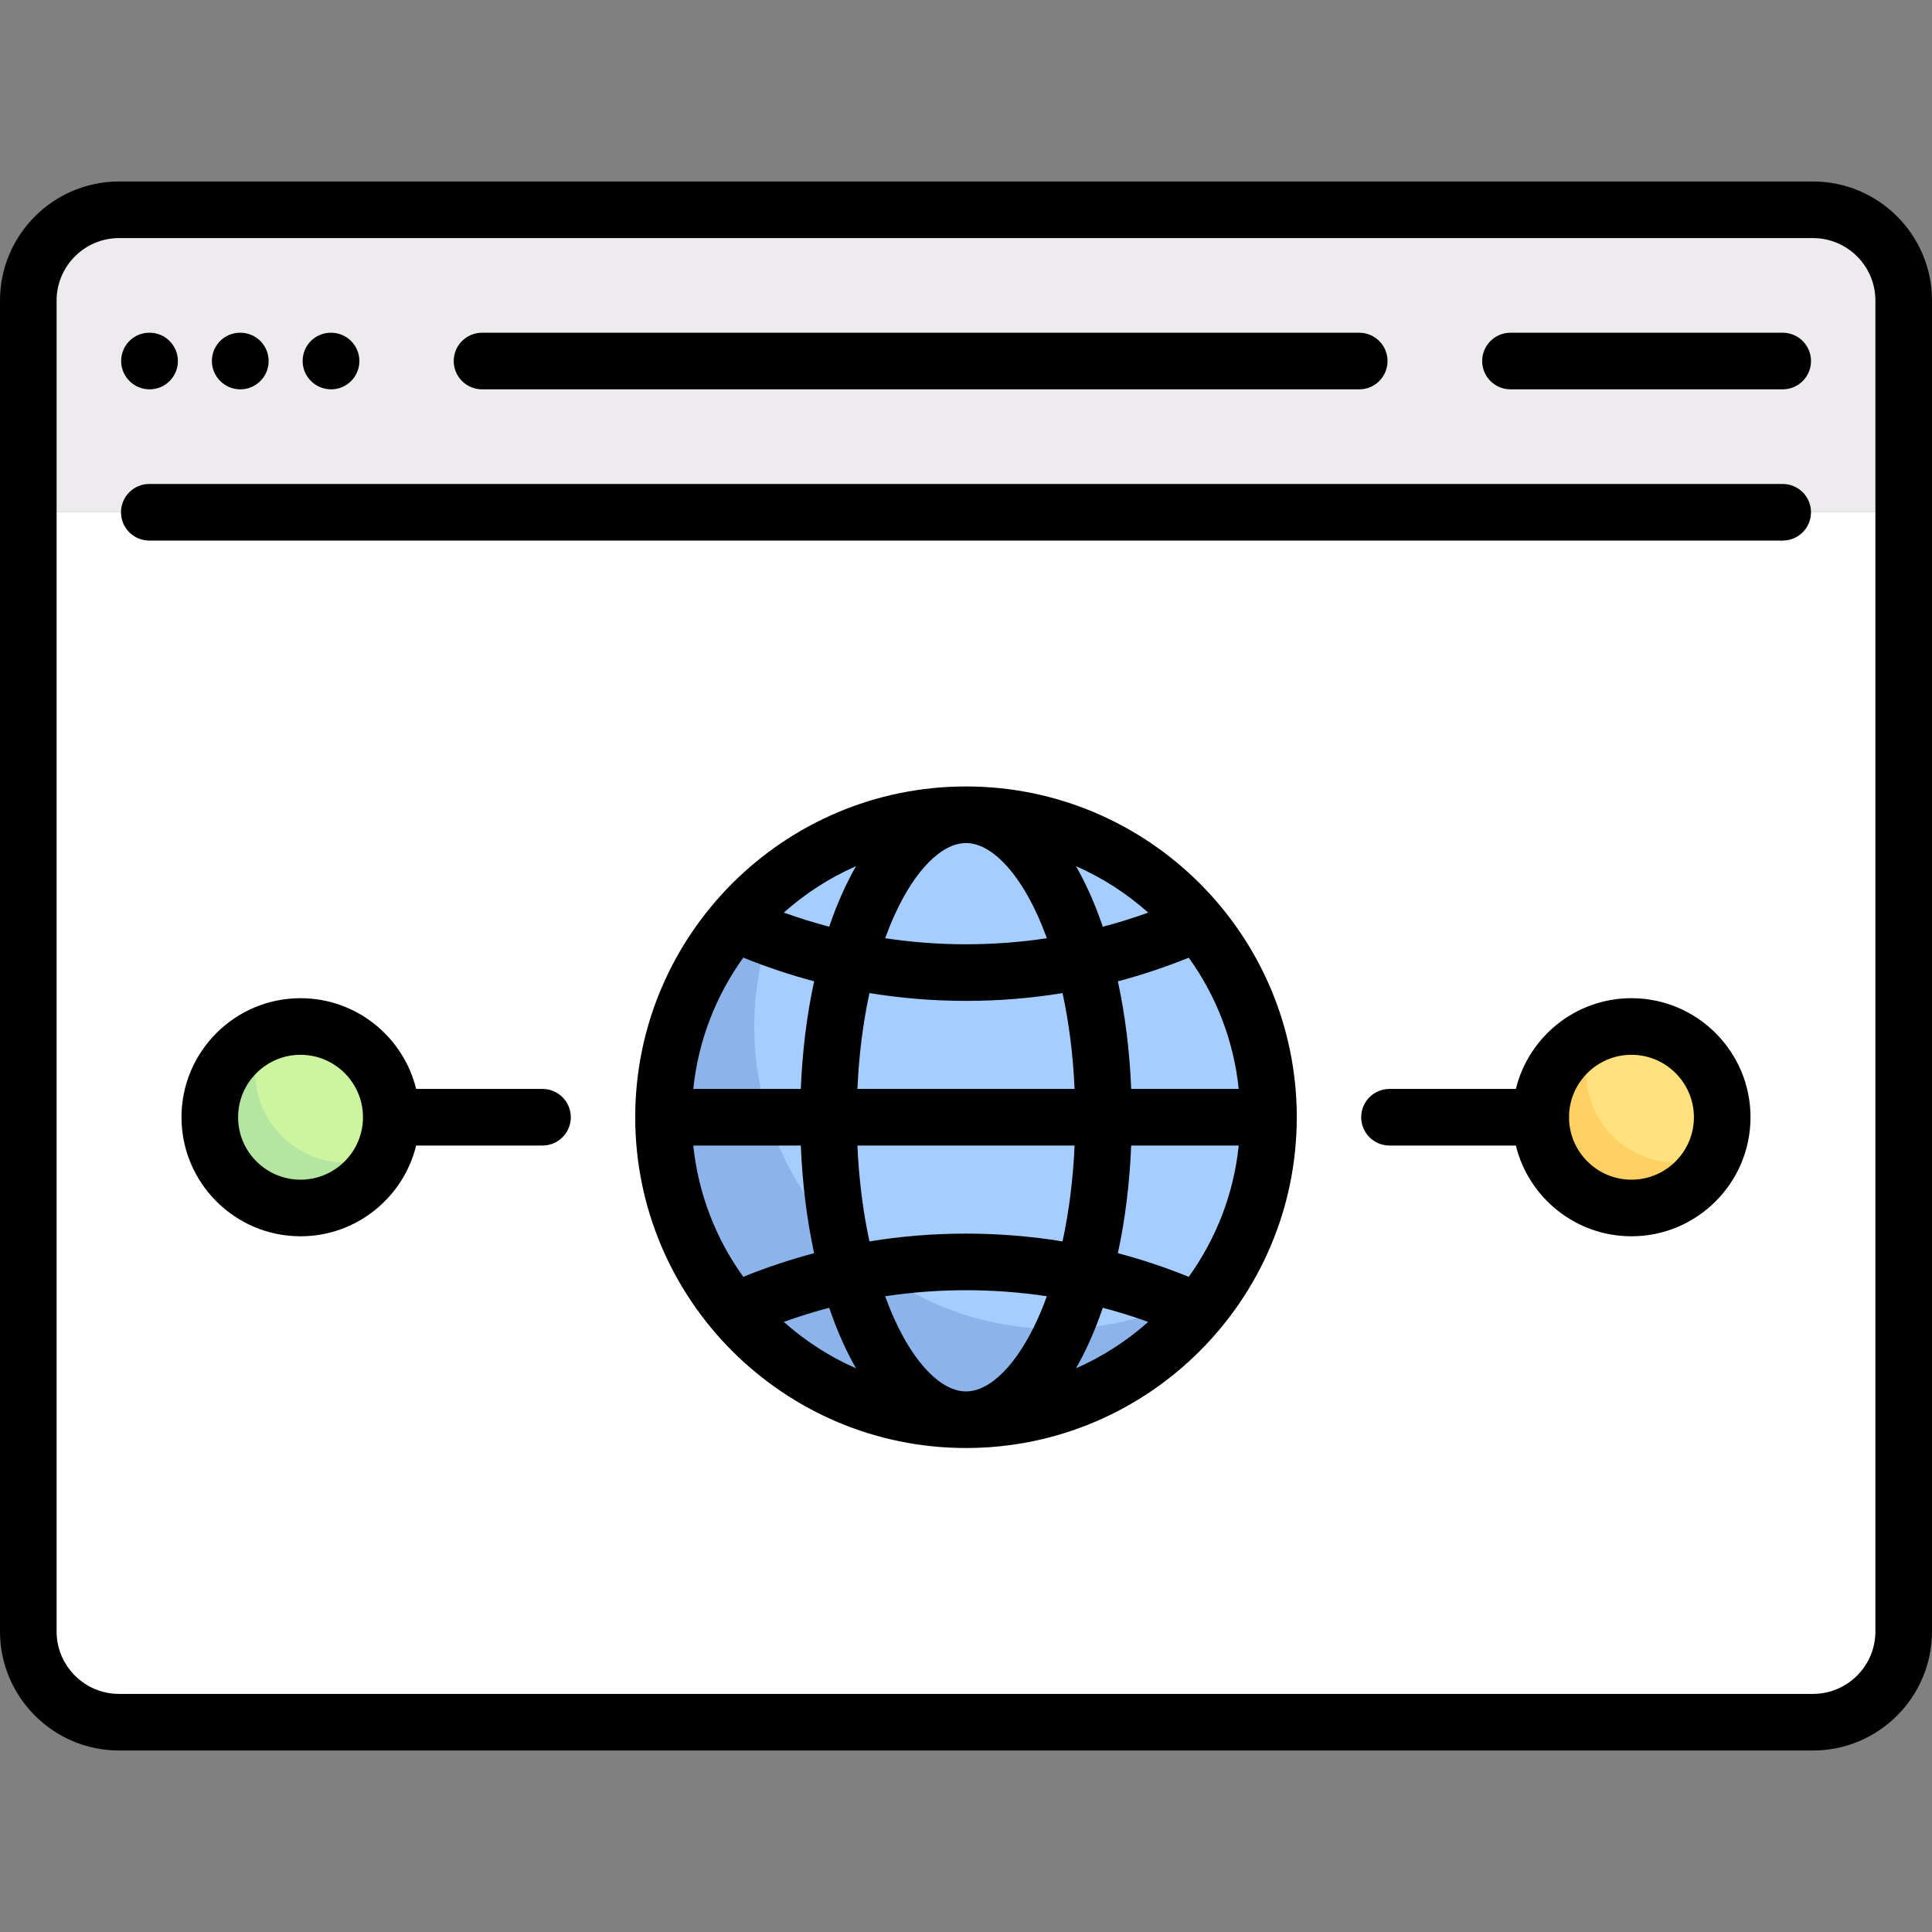<?xml version="1.0" encoding="iso-8859-1"?>
<!-- Generator: Adobe Illustrator 19.0.0, SVG Export Plug-In . SVG Version: 6.00 Build 0)  -->
<svg version="1.1" id="Capa_1" xmlns="http://www.w3.org/2000/svg" xmlns:xlink="http://www.w3.org/1999/xlink" x="0px" y="0px"
	 viewBox="0 0 511.999 511.999" style="enable-background:new 0 0 511.999 511.999;" xml:space="preserve">
<rect x="0" y="0" width="511.999" height="511.999" fill="#808080" stroke="none"/>
<path style="fill:#EDEBED;" d="M480.452,55.596H31.548C18.267,55.596,7.5,66.363,7.5,79.644v56.113h497V79.644
	C504.5,66.363,493.733,55.596,480.452,55.596z"/>
<path style="fill:#FFFFFF;" d="M480.452,456.402H31.548c-13.282,0-24.048-10.767-24.048-24.048V135.757h497v296.597
	C504.5,445.635,493.733,456.402,480.452,456.402z"/>
<circle style="fill:#A5CDFF;" cx="256" cy="296.079" r="80.16"/>
<path style="fill:#8CB4EB;" d="M280.048,352.193c-44.272,0-80.161-35.89-80.161-80.161c0-15.978,4.728-30.827,12.785-43.328
	c-22.137,14.266-36.833,39.083-36.833,67.377c0,44.272,35.89,80.161,80.161,80.161c28.294,0,53.111-14.696,67.377-36.833
	C310.876,347.464,296.026,352.193,280.048,352.193z"/>
<circle style="fill:#CDF5A0;" cx="79.64" cy="296.079" r="24.05"/>
<circle style="fill:#FFE17D;" cx="432.36" cy="296.079" r="24.05"/>
<path style="fill:#B4E6A0;" d="M91.669,308.104c-13.282,0-24.048-10.767-24.048-24.048c0-3.524,0.8-6.846,2.162-9.862
	c-8.35,3.771-14.186,12.129-14.186,21.886c0,13.282,10.767,24.048,24.048,24.048c9.757,0,18.116-5.836,21.886-14.186
	C98.516,307.304,95.194,308.104,91.669,308.104z"/>
<path style="fill:#FFD164;" d="M444.379,308.104c-13.282,0-24.048-10.767-24.048-24.048c0-3.524,0.8-6.846,2.162-9.862
	c-8.35,3.771-14.186,12.129-14.186,21.886c0,13.282,10.767,24.048,24.048,24.048c9.757,0,18.116-5.836,21.886-14.186
	C451.225,307.304,447.903,308.104,444.379,308.104z"/>
<path d="M480.452,48.096H31.548C14.152,48.096,0,62.248,0,79.645v352.709c0,17.396,14.152,31.549,31.548,31.549h448.903
	c17.396,0,31.548-14.152,31.548-31.549V79.645C512,62.248,497.848,48.096,480.452,48.096z M497,432.353
	c0,9.125-7.423,16.549-16.548,16.549H31.548c-9.125,0-16.548-7.424-16.548-16.549V79.645c0-9.125,7.423-16.549,16.548-16.549
	h448.903c9.125,0,16.548,7.424,16.548,16.549L497,432.353L497,432.353z"/>
<path d="M472.436,128.257H39.564c-4.142,0-7.5,3.358-7.5,7.5c0,4.143,3.358,7.5,7.5,7.5h432.871c4.142,0,7.5-3.357,7.5-7.5
	C479.936,131.615,476.578,128.257,472.436,128.257z"/>
<path d="M127.742,103.177H360.21c4.142,0,7.5-3.358,7.5-7.5c0-4.143-3.358-7.5-7.5-7.5H127.742c-4.142,0-7.5,3.357-7.5,7.5
	C120.242,99.818,123.6,103.177,127.742,103.177z"/>
<path d="M39.645,103.177c4.142,0,7.5-3.358,7.5-7.5c0-4.143-3.358-7.5-7.5-7.5h-0.08c-4.142,0-7.46,3.357-7.46,7.5
	C32.104,99.818,35.502,103.177,39.645,103.177z"/>
<path d="M87.741,103.177c4.142,0,7.5-3.358,7.5-7.5c0-4.143-3.358-7.5-7.5-7.5h-0.08c-4.142,0-7.46,3.357-7.46,7.5
	C80.201,99.818,83.599,103.177,87.741,103.177z"/>
<path d="M63.693,103.177c4.142,0,7.5-3.358,7.5-7.5c0-4.143-3.358-7.5-7.5-7.5h-0.08c-4.142,0-7.46,3.357-7.46,7.5
	C56.153,99.818,59.551,103.177,63.693,103.177z"/>
<path d="M472.436,88.177h-72.145c-4.142,0-7.5,3.357-7.5,7.5c0,4.142,3.358,7.5,7.5,7.5h72.145c4.142,0,7.5-3.358,7.5-7.5
	C479.936,91.534,476.578,88.177,472.436,88.177z"/>
<path d="M343.66,296.015c-0.035-48.307-39.346-87.597-87.66-87.597c-48.332,0-87.654,39.318-87.661,87.648
	c0,0.004-0.001,0.009-0.001,0.013s0.001,0.009,0.001,0.013c0.007,48.331,39.329,87.648,87.661,87.648
	c48.315,0,87.625-39.29,87.66-87.597c0-0.021,0.003-0.042,0.003-0.064S343.661,296.037,343.66,296.015z M315.026,338.375
	c-6.148-2.493-12.412-4.587-18.779-6.269c1.934-8.933,3.129-18.562,3.531-28.526h28.496
	C326.947,316.473,322.219,328.366,315.026,338.375z M183.725,303.58h28.496c0.402,9.964,1.597,19.594,3.531,28.526
	c-6.367,1.682-12.631,3.776-18.779,6.269C189.781,328.366,185.053,316.473,183.725,303.58z M196.979,253.776
	c6.147,2.493,12.409,4.588,18.774,6.271c-1.935,8.934-3.13,18.566-3.532,28.533h-28.496
	C185.054,275.683,189.784,263.787,196.979,253.776z M288.593,236.294c-1.09-2.398-2.242-4.648-3.449-6.754
	c7.033,3.093,13.486,7.264,19.147,12.31c-3.961,1.43-7.972,2.68-12.03,3.746C291.15,242.341,289.927,239.23,288.593,236.294z
	 M274.937,242.501c0.889,1.956,1.718,4.013,2.495,6.144c-7.032,1.057-14.174,1.597-21.406,1.597c-7.249,0-14.408-0.542-21.455-1.604
	c0.777-2.128,1.604-4.183,2.493-6.137c5.431-11.949,12.51-19.083,18.937-19.083C262.428,223.418,269.506,230.552,274.937,242.501z
	 M227.226,288.58c0.389-8.929,1.474-17.5,3.191-25.409c8.401,1.372,16.948,2.071,25.609,2.071c8.644,0,17.174-0.696,25.559-2.062
	c1.716,7.907,2.8,16.475,3.189,25.4H227.226z M284.774,303.58c-0.389,8.927-1.474,17.497-3.19,25.405
	c-8.393-1.369-16.932-2.066-25.584-2.066s-17.191,0.697-25.584,2.066c-1.716-7.908-2.801-16.478-3.19-25.405H284.774z
	 M223.407,236.294c-1.333,2.932-2.554,6.04-3.664,9.29c-4.054-1.066-8.061-2.317-12.019-3.747
	c5.657-5.041,12.104-9.207,19.131-12.297C225.65,231.646,224.497,233.895,223.407,236.294z M219.741,346.57
	c1.111,3.252,2.332,6.361,3.666,9.296c1.09,2.398,2.242,4.647,3.449,6.754c-7.03-3.091-13.48-7.26-19.139-12.303
	C211.676,348.886,215.686,347.636,219.741,346.57z M237.063,349.659c-0.889-1.955-1.717-4.011-2.494-6.141
	c7.04-1.059,14.19-1.6,21.431-1.6s14.391,0.541,21.431,1.6c-0.777,2.13-1.605,4.186-2.494,6.141
	c-5.431,11.949-12.51,19.083-18.937,19.083S242.494,361.607,237.063,349.659z M288.593,355.866c1.334-2.935,2.555-6.043,3.666-9.296
	c4.056,1.066,8.065,2.316,12.024,3.747c-5.659,5.043-12.109,9.212-19.139,12.303C286.35,360.513,287.503,358.264,288.593,355.866z
	 M299.779,288.58c-0.402-9.962-1.597-19.589-3.53-28.52c6.368-1.681,12.634-3.775,18.783-6.267
	c7.189,10.007,11.915,21.897,13.243,34.787H299.779z"/>
<path d="M143.772,288.58h-33.487c-3.375-13.786-15.829-24.048-30.64-24.048c-17.396,0-31.548,14.152-31.548,31.548
	s14.152,31.548,31.548,31.548c14.812,0,27.265-10.262,30.64-24.048h33.487c4.142,0,7.5-3.358,7.5-7.5S147.915,288.58,143.772,288.58
	z M79.645,312.628c-9.125,0-16.548-7.423-16.548-16.548s7.423-16.548,16.548-16.548s16.548,7.424,16.548,16.548
	C96.193,305.205,88.77,312.628,79.645,312.628z"/>
<path d="M432.355,264.531c-14.812,0-27.265,10.263-30.64,24.048h-33.486c-4.142,0-7.5,3.358-7.5,7.5s3.358,7.5,7.5,7.5h33.486
	c3.375,13.786,15.829,24.048,30.64,24.048c17.396,0,31.548-14.152,31.548-31.548S449.751,264.531,432.355,264.531z M432.355,312.628
	c-9.125,0-16.548-7.423-16.548-16.548s7.423-16.548,16.548-16.548s16.548,7.424,16.548,16.548
	C448.903,305.205,441.48,312.628,432.355,312.628z"/>
<g>
</g>
<g>
</g>
<g>
</g>
<g>
</g>
<g>
</g>
<g>
</g>
<g>
</g>
<g>
</g>
<g>
</g>
<g>
</g>
<g>
</g>
<g>
</g>
<g>
</g>
<g>
</g>
<g>
</g>
</svg>
